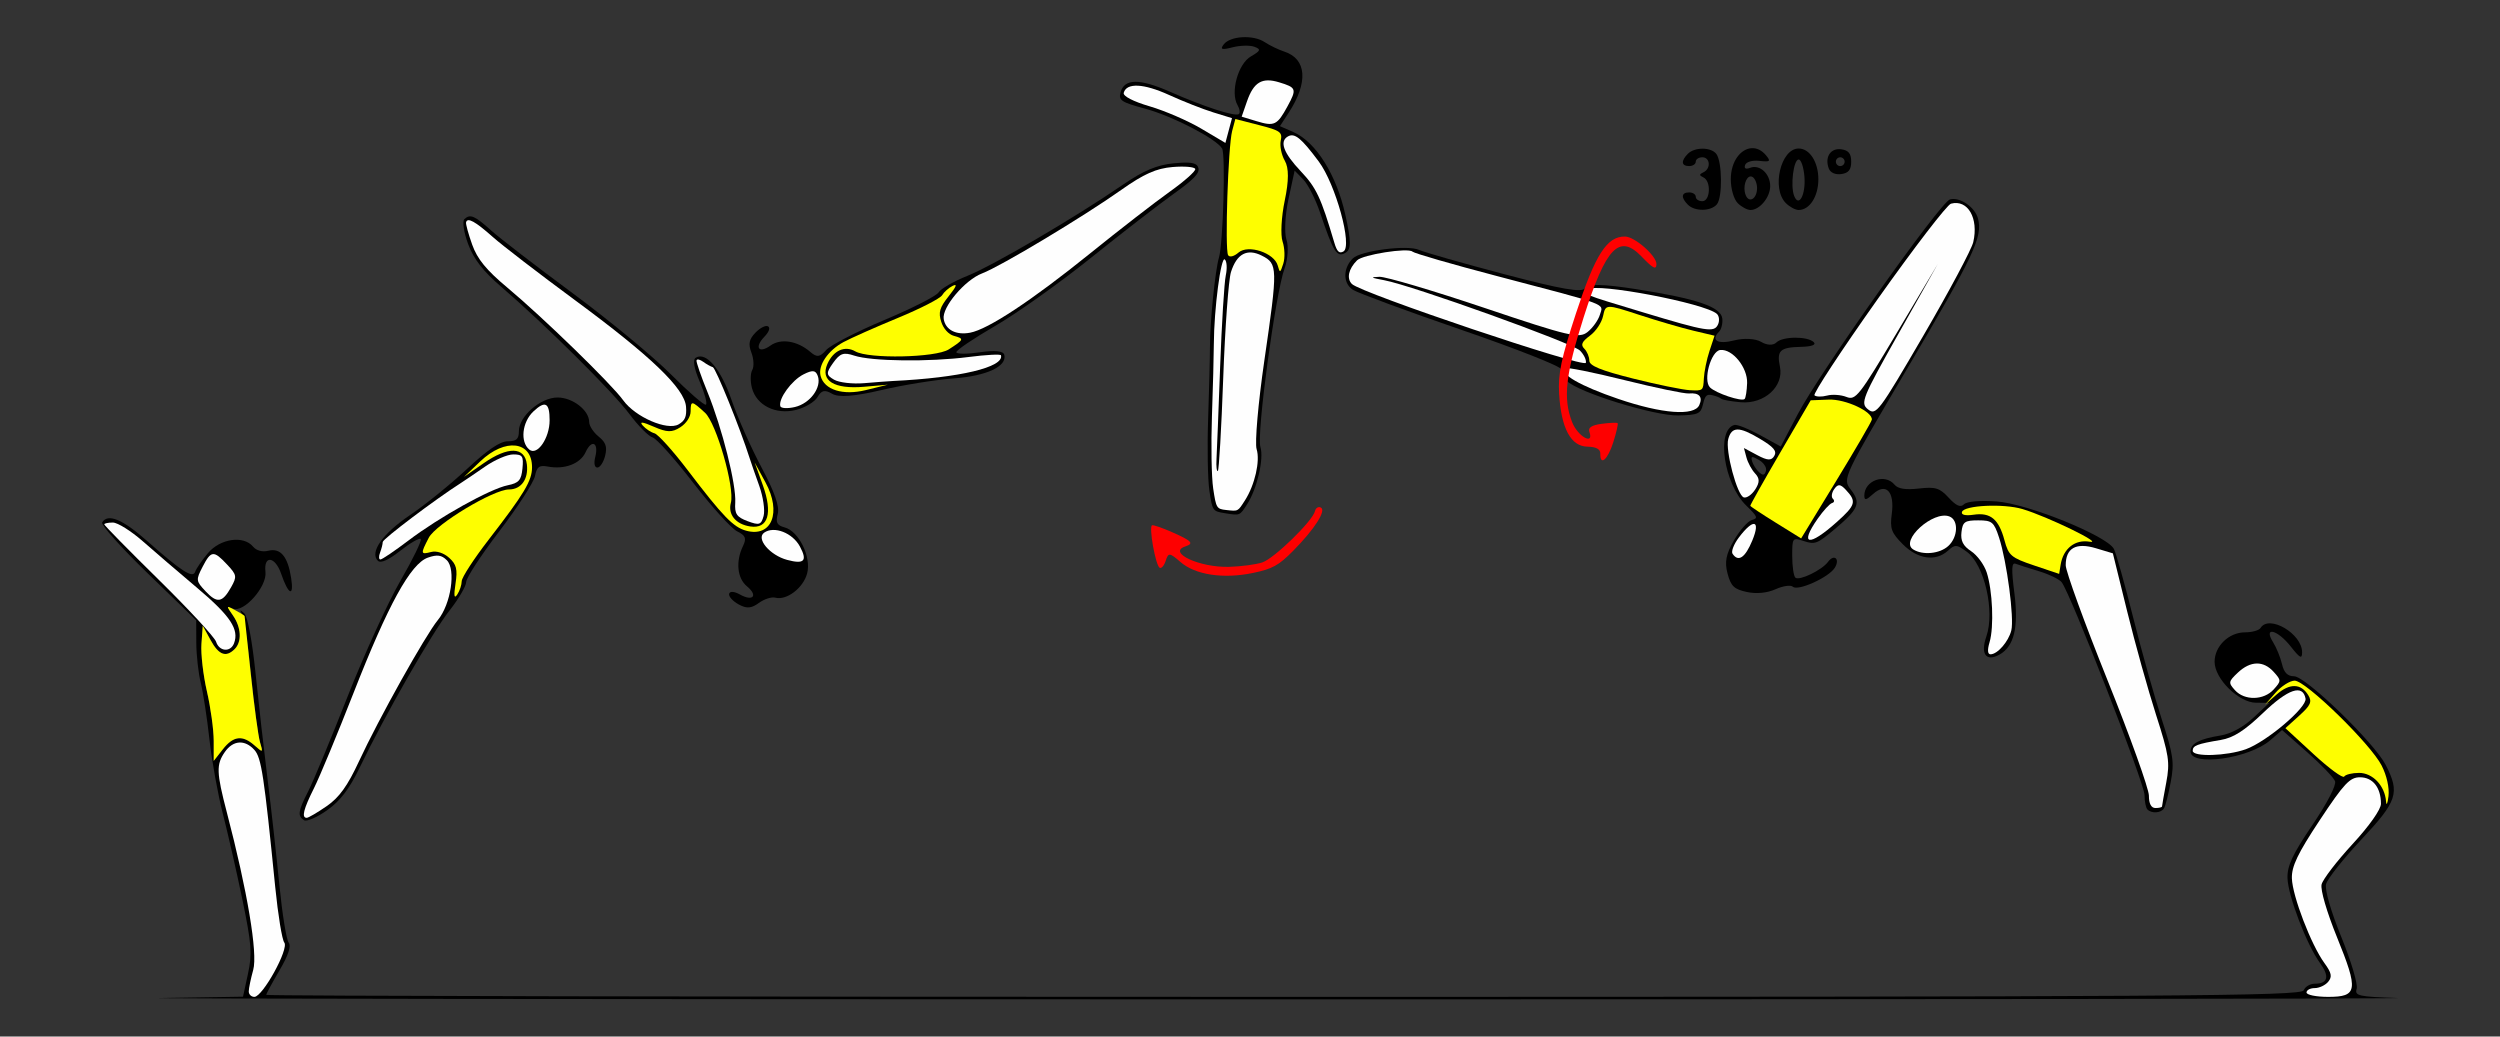 <?xml version="1.0" encoding="UTF-8" standalone="no"?>
<!-- Created with Inkscape (http://www.inkscape.org/) -->

<svg
   xmlns:dc="http://purl.org/dc/elements/1.1/"
   xmlns:cc="http://creativecommons.org/ns#"
   xmlns:rdf="http://www.w3.org/1999/02/22-rdf-syntax-ns#"
   xmlns:svg="http://www.w3.org/2000/svg"
   xmlns="http://www.w3.org/2000/svg"
   xmlns:sodipodi="http://sodipodi.sourceforge.net/DTD/sodipodi-0.dtd"
   xmlns:inkscape="http://www.inkscape.org/namespaces/inkscape"
   id="svg3478"
   version="1.1"
   inkscape:version="0.91 r13725"
   width="533.645"
   height="221.25"
   viewBox="0 0 533.645 221.25"
   sodipodi:docname="fx850403.svg">
  <rect x="0" y="0" width="533.645" height="221.25" fill="#333333" stroke="none"/>
  <defs
     id="defs3482" />
  <sodipodi:namedview
     pagecolor="#a8a8a8"
     bordercolor="#666666"
     borderopacity="1"
     objecttolerance="10"
     gridtolerance="10"
     guidetolerance="10"
     inkscape:pageopacity="0"
     inkscape:pageshadow="2"
     inkscape:window-width="1410"
     inkscape:window-height="794"
     id="namedview3480"
     showgrid="false"
     inkscape:zoom="1.6563141"
     inkscape:cx="285.38976"
     inkscape:cy="123.89932"
     inkscape:window-x="0"
     inkscape:window-y="0"
     inkscape:window-maximized="0"
     inkscape:current-layer="svg3478" />
  <g
     id="g4738"
     transform="translate(6.4205608e-8,6.827)">
    <path
       inkscape:connector-curvature="0"
       id="path4498"
       d="m 34.492,206.201 17.379,-0.277 1.064,-4.902 c 0.92,-4.238 0.762,-6.362 -1.166,-15.683 -1.226,-5.93 -3.11,-14.212 -4.187,-18.405 -1.077,-4.193 -2.371,-11.365 -2.877,-15.938 -0.506,-4.572 -1.339,-10.001 -1.851,-12.063 -0.512,-2.062 -0.941,-5.91 -0.953,-8.549 l -0.022,-4.799 -10.316,-9.998 c -5.674,-5.499 -10.065,-10.405 -9.758,-10.904 1.21,-1.964 4.319,-0.693 9.506,3.889 7.49,6.616 9.855,8.132 10.353,6.635 0.217,-0.653 1.443,-2.437 2.724,-3.965 2.616,-3.118 7.604,-3.833 9.633,-1.381 0.693,0.837 1.984,1.189 3.221,0.877 2.629,-0.662 4.192,1.2 4.908,5.845 0.634,4.119 -0.589,3.59 -2.13,-0.921 -1.285,-3.76 -3.78,-4.055 -3.354,-0.397 0.362,3.105 -4.594,8.726 -6.908,7.835 -1.267,-0.488 -1.264,-0.317 0.02,1.522 1.729,2.476 1.869,5.542 0.325,7.092 -1.86,1.866 -3.415,1.287 -5.163,-1.922 l -1.66,-3.047 -0.282,3.865 c -0.155,2.126 0.371,6.687 1.168,10.136 0.797,3.449 1.45,8.2 1.45,10.558 l 0,4.287 1.937,-2.47 c 2.258,-2.88 4.194,-3.116 6.781,-0.83 1.802,1.593 1.836,1.572 1.163,-0.703 -0.381,-1.289 -1.228,-7.665 -1.882,-14.168 -0.654,-6.504 -1.521,-12.41 -1.927,-13.125 -0.579,-1.02 -0.48,-1.06 0.46,-0.188 0.701,0.65 1.691,5.906 2.384,12.656 0.652,6.349 1.816,16.607 2.587,22.794 0.771,6.188 1.901,16.312 2.511,22.5 0.61,6.188 1.506,11.733 1.992,12.324 0.586,0.712 -0.072,2.699 -1.954,5.901 -1.56,2.655 -2.837,5.019 -2.837,5.254 0,0.235 97.735,0.427 217.19,0.427 192.195,0 217.252,-0.162 217.728,-1.406 0.296,-0.773 1.367,-1.406 2.381,-1.406 2.8,0 3.178,-1.555 1.077,-4.433 -2.82,-3.863 -6.817,-14.314 -6.928,-18.116 -0.076,-2.602 1.082,-5.073 5.297,-11.298 3.174,-4.687 5.173,-8.549 4.855,-9.379 -0.297,-0.776 -2.962,-3.55 -5.923,-6.165 l -5.383,-4.753 -2.545,2.196 c -4.537,3.915 -17.001,5.647 -17.001,2.362 0,-1.666 1.883,-2.666 6.384,-3.39 2.23,-0.359 4.873,-1.782 7.009,-3.775 l 3.429,-3.199 -2.854,-0.025 c -3.689,-0.033 -8.828,-5.121 -8.828,-8.742 0,-3.329 3.05,-6.283 6.487,-6.283 1.512,0 3.009,-0.422 3.326,-0.938 1.807,-2.933 8.891,1.234 8.868,5.217 -0.008,1.478 -0.455,1.249 -2.404,-1.232 -2.857,-3.636 -5.947,-4.4 -3.793,-0.938 0.722,1.16 1.581,3.27 1.909,4.687 0.418,1.806 1.185,2.578 2.562,2.578 2.492,0 17.137,14.171 19.583,18.947 3.055,5.968 2.489,7.692 -5.231,15.924 -3.856,4.112 -7.238,8.39 -7.514,9.506 -0.299,1.209 1.027,5.796 3.281,11.344 2.081,5.123 3.547,10.065 3.257,10.981 -0.476,1.506 0.354,1.696 8.637,1.973 5.04,0.169 -104.177,0.3 -242.705,0.291 -138.528,-0.009 -244.049,-0.141 -234.49,-0.293 z"
       style="fill:#000000" />
    <path
       inkscape:connector-curvature="0"
       id="path4468"
       d="m 458.39,165.964 c -0.343,-0.344 -0.623,-1.731 -0.623,-3.082 0,-2.468 -15.882,-43.246 -17.699,-45.441 -0.534,-0.645 -2.701,-1.693 -4.817,-2.329 -2.116,-0.636 -4.36,-1.354 -4.987,-1.595 -0.88,-0.339 -0.944,1.082 -0.283,6.224 0.952,7.399 -0.065,11.493 -3.284,13.221 -2.788,1.497 -3.98,-0.233 -2.699,-3.919 1.876,-5.4 -0.417,-15.348 -4.171,-18.09 -2.175,-1.589 -2.504,-1.608 -4.017,-0.234 -2.623,2.381 -6.44,1.842 -9.634,-1.362 -2.467,-2.474 -2.783,-3.35 -2.358,-6.526 0.634,-4.741 -1.245,-6.706 -4.012,-4.194 -1.476,1.34 -1.852,1.404 -1.852,0.317 0,-3.215 4.396,-4.801 6.445,-2.325 0.733,0.886 2.357,1.143 5.193,0.823 3.561,-0.403 4.434,-0.134 6.369,1.961 1.616,1.749 2.527,2.142 3.259,1.407 0.612,-0.614 3.37,-0.858 6.931,-0.613 6.588,0.454 23.57,7.315 25.072,10.131 0.458,0.858 2.309,7.444 4.115,14.635 1.805,7.191 4.551,16.969 6.101,21.728 2.487,7.633 2.713,9.212 1.92,13.406 -0.494,2.614 -1.138,5.143 -1.432,5.619 -0.621,1.007 -2.637,1.144 -3.538,0.24 z"
       style="fill:#000000" />
    <path
       id="path4570"
       d="m 53.099,204.793 c 0.003,-0.645 0.433,-2.715 0.955,-4.601 0.982,-3.548 -1.235,-16.775 -5.632,-33.602 -2.232,-8.54 -2.286,-10.236 -0.415,-12.916 1.753,-2.51 4.26,-2.679 6.295,-0.424 1.488,1.65 2.064,5.438 4.447,29.278 0.593,5.93 1.464,11.256 1.935,11.837 1.056,1.3 -4.614,11.601 -6.385,11.601 -0.663,0 -1.203,-0.527 -1.2,-1.172 z"
       style="fill:#fefefe"
       inkscape:connector-curvature="0" />
    <path
       id="path4568"
       d="m 492.347,205.027 c 0,-0.516 0.79,-0.938 1.755,-0.938 0.965,0 2.258,-0.608 2.872,-1.351 0.888,-1.073 0.723,-1.892 -0.805,-3.984 -2.831,-3.879 -6.843,-14.33 -6.948,-18.102 -0.071,-2.556 1.245,-5.3 5.956,-12.42 5.177,-7.824 6.413,-9.139 8.585,-9.141 2.729,-0.002 4.472,2.204 4.472,5.657 0,1.201 -2.49,4.73 -6.09,8.629 -3.349,3.629 -6.31,7.488 -6.58,8.577 -0.284,1.146 1.103,5.902 3.294,11.294 4.609,11.346 4.404,12.716 -1.902,12.716 -2.535,0 -4.61,-0.422 -4.61,-0.938 z"
       style="fill:#fefefe"
       inkscape:connector-curvature="0" />
    <path
       id="path4564"
       d="m 458.702,163.011 c 0,-1.452 -3.995,-12.589 -8.879,-24.748 -4.883,-12.159 -8.879,-23.153 -8.879,-24.432 0,-3.684 2.188,-4.912 6.464,-3.626 l 3.601,1.082 3.061,12.416 c 1.683,6.829 4.453,16.75 6.154,22.046 2.765,8.608 2.997,10.138 2.187,14.425 -0.499,2.637 -0.907,4.949 -0.907,5.136 0,0.187 -0.631,0.341 -1.402,0.341 -0.914,0 -1.402,-0.918 -1.402,-2.641 z"
       style="fill:#fefefe"
       inkscape:connector-curvature="0" />
    <path
       id="path4562"
       d="m 468.048,153.435 c 0,-1.109 0.91,-1.461 5.983,-2.31 2.691,-0.451 5.062,-1.965 9.048,-5.779 5.359,-5.128 8.461,-6.176 9.059,-3.062 0.359,1.872 -8.309,9.227 -12.75,10.819 -4.093,1.467 -11.339,1.679 -11.339,0.332 z"
       style="fill:#fefefe"
       inkscape:connector-curvature="0" />
    <path
       id="path4560"
       d="m 477.072,140.501 c -1.446,-1.603 -1.407,-1.843 0.616,-3.75 2.696,-2.541 5.45,-2.599 7.649,-0.162 1.632,1.809 1.632,1.941 0,3.75 -2.113,2.342 -6.226,2.422 -8.265,0.162 z"
       style="fill:#fefefe"
       inkscape:connector-curvature="0" />
    <path
       id="path4556"
       d="m 424.687,130.261 c 0.974,-3.27 0.651,-11.057 -0.619,-14.923 -0.536,-1.634 -2.031,-3.664 -3.321,-4.512 -1.72,-1.13 -2.268,-2.214 -2.056,-4.061 0.253,-2.198 0.707,-2.519 3.557,-2.519 2.976,0 3.374,0.329 4.473,3.694 1.664,5.096 3.258,17.208 2.607,19.811 -0.598,2.39 -2.953,5.089 -4.44,5.089 -0.62,0 -0.693,-0.928 -0.201,-2.578 z"
       style="fill:#fefefe"
       inkscape:connector-curvature="0" />
    <path
       id="path4554"
       d="m 46.129,130.165 c -0.302,-0.955 -5.798,-6.899 -12.213,-13.208 -6.415,-6.309 -11.663,-11.645 -11.663,-11.857 0,-0.212 0.827,-0.386 1.838,-0.386 1.011,0 3.88,1.793 6.375,3.984 2.495,2.191 7.783,6.727 11.75,10.078 6.975,5.892 8.868,8.76 7.738,11.717 -0.752,1.967 -3.164,1.76 -3.825,-0.328 z"
       style="fill:#fefefe"
       inkscape:connector-curvature="0" />
    <path
       id="path4552"
       d="m 43.855,119.359 c -2.028,-2.166 -2.056,-2.395 -0.623,-5.174 1.818,-3.527 2.365,-3.581 5.237,-0.514 2.083,2.224 2.144,2.569 0.864,4.847 -1.874,3.334 -2.984,3.504 -5.478,0.841 z"
       style="fill:#fefefe"
       inkscape:connector-curvature="0" />
    <path
       id="path4548"
       d="m 408.372,110.444 c -2.898,-1.842 4.287,-8.361 7.748,-7.029 1.988,0.765 1.844,4.411 -0.248,6.31 -1.841,1.671 -5.456,2.018 -7.5,0.719 z"
       style="fill:#fefefe"
       inkscape:connector-curvature="0" />
    <path
       id="path4590"
       d="m 509.319,164.22 c -0.262,-3.334 -2.855,-6.068 -5.755,-6.068 -1.483,0 -2.914,0.354 -3.18,0.786 -0.266,0.432 -3.199,-1.715 -6.517,-4.773 l -6.032,-5.559 2.957,-2.674 c 2.451,-2.216 2.78,-2.964 1.922,-4.368 -1.552,-2.54 -3.98,-2.59 -6.759,-0.138 l -2.487,2.194 2.266,-2.578 c 1.246,-1.418 3.082,-2.578 4.079,-2.578 2.37,0 16.205,13.5 18.566,18.116 1.094,2.139 1.683,4.785 1.461,6.562 -0.204,1.638 -0.439,2.123 -0.521,1.077 z"
       style="fill:#fefe00"
       inkscape:connector-curvature="0" />
    <path
       id="path4588"
       d="m 45.618,151.305 c 0,-2.358 -0.652,-7.109 -1.45,-10.558 -0.797,-3.449 -1.323,-8.01 -1.168,-10.136 l 0.282,-3.865 1.66,3.047 c 1.748,3.209 3.303,3.788 5.163,1.922 1.567,-1.572 1.397,-4.626 -0.402,-7.202 -1.478,-2.117 -1.464,-2.15 0.467,-1.113 1.095,0.588 2.013,1.159 2.041,1.27 0.028,0.111 0.623,5.686 1.323,12.389 0.7,6.703 1.585,13.242 1.966,14.531 0.673,2.275 0.639,2.296 -1.163,0.703 -2.587,-2.287 -4.523,-2.05 -6.781,0.83 l -1.937,2.47 0,-4.287 z"
       style="fill:#fefe00"
       inkscape:connector-curvature="0" />
    <path
       id="path4584"
       d="m 434.186,113.871 c -4.896,-1.647 -5.44,-2.109 -6.315,-5.37 -1.212,-4.516 -2.983,-5.987 -6.568,-5.459 -1.775,0.261 -2.713,0.038 -2.506,-0.595 0.466,-1.424 8.86,-1.82 12.922,-0.61 5.324,1.586 17.563,7.535 14.345,6.973 -3.122,-0.545 -5.641,1.445 -6.202,4.901 l -0.319,1.964 -5.357,-1.802 z"
       style="fill:#fefe00"
       inkscape:connector-curvature="0" />
    <path
       inkscape:connector-curvature="0"
       id="path4406"
       d="m 373.915,24.8 c -2.312,0.119 -4.463,2.78 -4.463,6.635 0,2.037 0.641,4.26 1.469,5.09 0.808,0.81 2.039,1.473 2.736,1.473 1.969,0 4.205,-2.718 4.205,-5.109 0,-2.635 -2.242,-4.682 -4.271,-3.9 -0.955,0.368 -1.344,0.151 -1.082,-0.6 0.234,-0.669 1.542,-1.046 3.047,-0.877 2.3,0.258 2.483,0.108 1.424,-1.172 -0.929,-1.123 -2.014,-1.593 -3.064,-1.539 z m 10.023,0.072 c -3.835,0 -5.842,8.539 -2.738,11.652 0.808,0.81 2.041,1.473 2.738,1.473 2.349,0 4.205,-2.897 4.205,-6.562 0,-3.665 -1.856,-6.562 -4.205,-6.562 z m -20.48,0.039 c -1.196,-0.009 -2.434,0.351 -3.166,1.086 -1.526,1.531 -1.409,2.625 0.281,2.625 0.771,0 1.402,-0.422 1.402,-0.938 0,-0.516 0.629,-0.938 1.4,-0.938 1.694,0 1.873,2.436 0.234,3.203 -0.935,0.438 -0.935,0.656 0,1.094 1.684,0.788 1.486,5.078 -0.234,5.078 -0.771,0 -1.4,-0.422 -1.4,-0.938 0,-0.516 -0.631,-0.938 -1.402,-0.938 -1.69,0 -1.808,1.094 -0.281,2.625 1.482,1.486 4.936,1.435 6.199,-0.092 1.213,-1.466 1.13,-9.092 -0.117,-10.736 -0.565,-0.745 -1.72,-1.124 -2.916,-1.133 z m 29.168,0.096 c -2.032,-0.04 -3.122,1.87 -2.25,4.15 0.338,0.883 1.406,1.352 2.67,1.172 1.545,-0.22 2.107,-0.926 2.107,-2.645 0,-1.718 -0.563,-2.425 -2.107,-2.645 -0.144,-0.021 -0.284,-0.031 -0.42,-0.033 z m 0.189,1.74 c 0.514,0 0.936,0.422 0.936,0.938 0,0.516 -0.422,0.938 -0.936,0.938 -0.514,0 -0.934,-0.422 -0.934,-0.938 0,-0.516 0.42,-0.938 0.934,-0.938 z m -8.877,0.469 c 0.514,0 1.067,1.637 1.23,3.639 0.318,3.887 -1.201,6.721 -2.201,4.107 -0.823,-2.15 -0.121,-7.746 0.971,-7.746 z m -10.26,3.617 c 0.142,-0.005 0.289,0.036 0.439,0.129 0.518,0.321 0.941,1.377 0.941,2.348 0,2.31 -1.725,3.343 -2.443,1.465 -0.644,-1.684 0.069,-3.91 1.062,-3.941 z"
       style="fill:#000000" />
    <g
       transform="matrix(0.259,0.966,-0.966,0.259,623.141,-323.354)"
       id="g4345">
      <path
         style="fill:#000000"
         d="m 298.721,288.086 c -2.544,0 -5.494,2.534 -5.494,4.719 0,2.1 28.403,36.358 35.852,43.242 l 5.738,5.303 -3.506,3.643 c -1.928,2.003 -3.504,4.129 -3.504,4.723 0,4.073 11.496,5.427 17.236,2.029 2.981,-1.764 3.324,-1.803 3.324,-0.375 0,0.876 1.43,3.026 3.178,4.779 2.428,2.436 3.965,3.188 6.518,3.188 2.803,0 3.586,-0.475 4.865,-2.957 0.953,-1.849 1.335,-4.126 1.02,-6.076 -0.278,-1.715 -0.081,-3.381 0.436,-3.701 1.249,-0.774 0.064,-7.965 -1.6,-9.709 -1.536,-1.611 -2.953,-0.625 -1.572,1.094 1.361,1.694 2.37,7.017 1.439,7.594 -0.429,0.266 -2.517,0.019 -4.639,-0.549 -3.79,-1.015 -3.833,-1.072 -2.408,-3.254 1.341,-2.053 1.286,-2.575 -0.73,-6.893 -2.899,-6.208 -3.942,-7.003 -7.342,-5.59 -2.695,1.12 -2.789,1.041 -22.193,-18.73 -19.34,-19.706 -22.622,-22.479 -26.617,-22.479 z m 39.754,57.512 c 0.211,0.006 0.402,0.056 0.557,0.152 0.854,0.529 0.819,0.89 -0.145,1.502 -0.697,0.443 -1.884,0.813 -2.637,0.82 -1.141,0.012 -1.117,-0.237 0.145,-1.502 0.625,-0.627 1.447,-0.992 2.08,-0.973 z"
         id="path4199"
         inkscape:connector-curvature="0" />
      <path
         inkscape:connector-curvature="0"
         style="fill:#fefefe"
         d="m 351.273,355.036 c -3.204,-4.087 -2.467,-5.548 1.332,-2.641 3.186,2.438 3.758,4.113 1.647,4.819 -0.554,0.185 -1.895,-0.794 -2.979,-2.177 z"
         id="path4281" />
      <path
         inkscape:connector-curvature="0"
         style="fill:#fefefe"
         d="m 330.376,351.762 c -2.406,-1.406 -2.021,-2.932 1.637,-6.489 2.522,-2.452 3.527,-2.927 4.38,-2.071 0.853,0.856 0.601,1.651 -1.099,3.467 l -2.207,2.356 2.094,0 c 1.151,0 2.854,-0.408 3.784,-0.907 1.269,-0.681 2.092,-0.462 3.301,0.878 0.886,0.982 1.335,2.234 0.997,2.782 -0.78,1.266 -10.715,1.253 -12.887,-0.016 z"
         id="path4279" />
      <path
         inkscape:connector-curvature="0"
         style="fill:#fefefe"
         d="m 351.721,337.702 c -1.331,-1.586 -2.42,-3.299 -2.42,-3.805 0,-0.506 -0.373,-0.69 -0.829,-0.407 -0.456,0.283 -1.324,-0.085 -1.929,-0.817 -0.875,-1.057 -0.717,-1.536 0.767,-2.333 3.04,-1.632 3.712,-1.235 6.181,3.653 3.616,7.158 2.712,9.052 -1.77,3.709 z"
         id="path4271" />
      <path
         inkscape:connector-curvature="0"
         style="fill:#fefefe"
         d="m 309.771,313.208 c -8.585,-10.35 -15.609,-19.519 -15.609,-20.376 0,-3.713 4.523,-4.931 9.159,-2.466 1.388,0.738 8.819,7.691 16.512,15.45 13.316,13.429 13.9,14.174 12.15,15.484 -1.723,1.29 -2.604,0.627 -13.989,-10.528 l -12.15,-11.905 11.868,12.188 c 11.058,11.356 11.775,12.312 10.514,14.007 -0.745,1.001 -1.354,2.769 -1.354,3.929 0,1.16 -0.336,2.317 -0.746,2.572 -0.41,0.254 -7.77,-8.006 -16.355,-18.356 z"
         id="path4267" />
      <path
         inkscape:connector-curvature="0"
         style="fill:#fefe00"
         d="m 336.002,341.759 -9.059,-9.141 0.85,-3.75 c 0.794,-3.501 4.918,-8.418 6.524,-7.778 0.384,0.153 5.169,4.971 10.634,10.707 l 9.936,10.429 -4.622,4.337 c -2.542,2.385 -4.753,4.337 -4.913,4.337 -0.16,0 -4.368,-4.113 -9.35,-9.141 z"
         id="path4323" />
    </g>
    <g
       inkscape:transform-center-y="6.7689818"
       inkscape:transform-center-x="-2.6251481"
       transform="matrix(0,-1,-1,0,410.095,365.644)"
       id="g4353">
      <path
         style="fill:#000000"
         d="m 276.434,280.73 c -0.379,0.013 -0.797,0.081 -1.273,0.201 -1.372,0.345 -2.494,1.089 -2.494,1.65 0,0.614 0.908,0.792 2.279,0.447 3.088,-0.777 3.828,0.778 0.988,2.076 -2.463,1.126 -3.735,4.486 -3.053,8.066 0.347,1.82 -0.032,2.332 -2.029,2.732 -1.351,0.271 -6.637,3.686 -11.746,7.588 -5.109,3.902 -9.999,7.094 -10.865,7.094 -0.866,0 -3.61,1.605 -6.098,3.566 -4.703,3.708 -22.23,13.737 -33.404,19.113 -4.659,2.241 -7.219,4.186 -9.219,7.004 -1.523,2.145 -2.485,4.36 -2.139,4.922 0.887,1.439 1.941,1.288 6.197,-0.891 2.054,-1.051 11.117,-4.818 20.139,-8.369 9.022,-3.551 20.176,-8.642 24.789,-11.312 4.613,-2.671 8.623,-4.618 8.91,-4.33 0.287,0.288 -0.848,2.257 -2.521,4.377 -1.971,2.496 -2.722,4.175 -2.133,4.766 1.81,1.815 5.771,-0.965 9.746,-6.842 2.198,-3.25 6.644,-8.741 9.881,-12.201 4.033,-4.311 5.885,-7.04 5.885,-8.672 0,-1.863 0.47,-2.381 2.162,-2.381 3.163,0 7.184,-4.619 7.184,-8.254 0,-3.218 -2.733,-6.746 -5.225,-6.746 -0.817,0 -2.218,-0.907 -3.113,-2.016 -0.933,-1.156 -1.712,-1.628 -2.848,-1.59 z"
         id="path4175"
         inkscape:connector-curvature="0" />
      <path
         inkscape:connector-curvature="0"
         style="fill:#fefefe"
         d="m 197.9,344.622 c 0,-0.359 1.123,-2.278 2.495,-4.264 1.851,-2.68 4.321,-4.457 9.579,-6.894 9.014,-4.177 26.879,-14.155 30.15,-16.839 3.397,-2.788 10.782,-3.893 12.759,-1.91 1.127,1.131 1.256,2.06 0.559,4.046 -1.292,3.686 -10.038,8.49 -28.907,15.879 -8.738,3.422 -17.872,7.215 -20.296,8.428 -4.514,2.259 -6.339,2.707 -6.339,1.554 z"
         id="path4275" />
      <path
         inkscape:connector-curvature="0"
         style="fill:#fefefe"
         d="m 253.04,328.897 c 0,-0.352 1.815,-3.034 4.033,-5.96 5.022,-6.624 11.052,-17.459 11.814,-21.227 0.478,-2.367 1.077,-2.892 3.579,-3.136 2.634,-0.258 3.004,-0.015 3.004,1.969 0,1.244 -1.157,3.93 -2.57,5.968 -1.414,2.038 -2.991,4.363 -3.505,5.167 -3.561,5.568 -11.977,16.721 -12.618,16.721 -0.429,0 -1.446,0.256 -2.259,0.569 -0.813,0.313 -1.478,0.281 -1.478,-0.071 z"
         id="path4265" />
      <path
         inkscape:connector-curvature="0"
         style="fill:#fefefe"
         d="m 276.503,297.112 c -1.394,-1.684 2.433,-4.337 6.255,-4.337 3.758,0 4.267,0.922 1.903,3.446 -2.275,2.429 -6.504,2.891 -8.159,0.891 z"
         id="path3414" />
      <path
         inkscape:connector-curvature="0"
         style="fill:#fefe00"
         d="m 254.646,318.056 c 0.294,-1.129 -0.212,-2.692 -1.243,-3.834 -1.414,-1.567 -2.443,-1.822 -5.491,-1.362 -2.657,0.401 -3.342,0.293 -2.349,-0.37 0.771,-0.515 2.052,-0.943 2.847,-0.951 0.795,-0.008 4.79,-2.603 8.879,-5.766 9.801,-7.584 12.565,-9.241 15.424,-9.245 5.635,-0.008 6.31,5.755 1.292,11.026 l -3.334,3.502 2.91,-4.184 c 3.663,-5.268 3.56,-8.802 -0.27,-9.243 -3.122,-0.359 -5.317,1.217 -5.317,3.817 0,3.315 -7.406,15.619 -10.307,17.124 -3.457,1.794 -3.633,1.764 -3.04,-0.513 z"
         id="path3410" />
    </g>
    <g
       inkscape:transform-center-y="-4.2262515"
       inkscape:transform-center-x="7.8487528"
       id="g4378"
       transform="matrix(0.966,0.259,0.259,-0.966,-180.944,322.275)">
      <path
         inkscape:connector-curvature="0"
         id="path4380"
         d="m 276.434,280.73 c -0.379,0.013 -0.797,0.081 -1.273,0.201 -1.372,0.345 -2.494,1.089 -2.494,1.65 0,0.614 0.908,0.792 2.279,0.447 3.088,-0.777 3.828,0.778 0.988,2.076 -2.463,1.126 -3.735,4.486 -3.053,8.066 0.347,1.82 -0.032,2.332 -2.029,2.732 -1.351,0.271 -6.637,3.686 -11.746,7.588 -5.109,3.902 -9.999,7.094 -10.865,7.094 -0.866,0 -3.61,1.605 -6.098,3.566 -4.703,3.708 -22.23,13.737 -33.404,19.113 -4.659,2.241 -7.219,4.186 -9.219,7.004 -1.523,2.145 -2.485,4.36 -2.139,4.922 0.887,1.439 1.941,1.288 6.197,-0.891 2.054,-1.051 11.117,-4.818 20.139,-8.369 9.022,-3.551 20.176,-8.642 24.789,-11.312 4.613,-2.671 8.623,-4.618 8.91,-4.33 0.287,0.288 -0.848,2.257 -2.521,4.377 -1.971,2.496 -2.722,4.175 -2.133,4.766 1.81,1.815 5.771,-0.965 9.746,-6.842 2.198,-3.25 6.644,-8.741 9.881,-12.201 4.033,-4.311 5.885,-7.04 5.885,-8.672 0,-1.863 0.47,-2.381 2.162,-2.381 3.163,0 7.184,-4.619 7.184,-8.254 0,-3.218 -2.733,-6.746 -5.225,-6.746 -0.817,0 -2.218,-0.907 -3.113,-2.016 -0.933,-1.156 -1.712,-1.628 -2.848,-1.59 z"
         style="fill:#000000" />
      <path
         id="path4382"
         d="m 197.9,344.622 c 0,-0.359 1.123,-2.278 2.495,-4.264 1.851,-2.68 4.321,-4.457 9.579,-6.894 9.014,-4.177 26.879,-14.155 30.15,-16.839 3.397,-2.788 10.782,-3.893 12.759,-1.91 1.127,1.131 1.256,2.06 0.559,4.046 -1.292,3.686 -10.038,8.49 -28.907,15.879 -8.738,3.422 -17.872,7.215 -20.296,8.428 -4.514,2.259 -6.339,2.707 -6.339,1.554 z"
         style="fill:#fefefe"
         inkscape:connector-curvature="0" />
      <path
         id="path4384"
         d="m 253.04,328.897 c 0,-0.352 1.815,-3.034 4.033,-5.96 5.022,-6.624 11.052,-17.459 11.814,-21.227 0.478,-2.367 1.077,-2.892 3.579,-3.136 2.634,-0.258 3.004,-0.015 3.004,1.969 0,1.244 -1.157,3.93 -2.57,5.968 -1.414,2.038 -2.991,4.363 -3.505,5.167 -3.561,5.568 -11.977,16.721 -12.618,16.721 -0.429,0 -1.446,0.256 -2.259,0.569 -0.813,0.313 -1.478,0.281 -1.478,-0.071 z"
         style="fill:#fefefe"
         inkscape:connector-curvature="0" />
      <path
         id="path4386"
         d="m 276.503,297.112 c -1.394,-1.684 2.433,-4.337 6.255,-4.337 3.758,0 4.267,0.922 1.903,3.446 -2.275,2.429 -6.504,2.891 -8.159,0.891 z"
         style="fill:#fefefe"
         inkscape:connector-curvature="0" />
      <path
         id="path4388"
         d="m 254.646,318.056 c 0.294,-1.129 -0.212,-2.692 -1.243,-3.834 -1.414,-1.567 -2.443,-1.822 -5.491,-1.362 -2.657,0.401 -3.342,0.293 -2.349,-0.37 0.771,-0.515 2.052,-0.943 2.847,-0.951 0.795,-0.008 4.79,-2.603 8.879,-5.766 9.801,-7.584 12.565,-9.241 15.424,-9.245 5.635,-0.008 6.31,5.755 1.292,11.026 l -3.334,3.502 2.91,-4.184 c 3.663,-5.268 3.56,-8.802 -0.27,-9.243 -3.122,-0.359 -5.317,1.217 -5.317,3.817 0,3.315 -7.406,15.619 -10.307,17.124 -3.457,1.794 -3.633,1.764 -3.04,-0.513 z"
         style="fill:#fefe00"
         inkscape:connector-curvature="0" />
    </g>
    <g
       transform="matrix(0.707,-0.707,0.707,0.707,171.691,106.194)"
       id="g4712">
      <g
         id="g4337"
         transform="matrix(0,-1,1,0,-171.175,269.68)">
        <path
           inkscape:connector-curvature="0"
           id="path4185"
           d="m 223.965,290.098 c -0.3,-0.016 -0.607,0.007 -0.918,0.074 -1.237,0.267 -11.388,4.945 -22.557,10.395 -11.169,5.45 -20.551,9.512 -20.85,9.027 -0.299,-0.485 -1.495,-0.883 -2.658,-0.883 -3.475,0 -18.557,7.958 -22.049,11.635 -2.915,3.069 -3.119,3.62 -2.016,5.393 1.019,1.637 1.015,2.11 -0.025,2.771 -0.69,0.439 -1.537,0.804 -1.883,0.812 -0.346,0.008 -1.924,1.107 -3.506,2.441 -3.84,3.241 -4.111,8.906 -0.539,11.254 2.962,1.947 2.935,2.934 -0.174,6.189 -1.557,1.63 -2.024,2.629 -1.229,2.629 1.859,0 5.607,-3.801 5.607,-5.686 0,-0.944 0.987,-1.859 2.387,-2.211 1.344,-0.338 3.22,-2.019 4.297,-3.85 1.829,-3.11 3.598,-3.587 3.598,-0.969 0,0.68 0.656,1.782 1.457,2.449 1.952,1.625 6.82,-0.762 17.605,-8.629 5.642,-4.115 8.017,-6.406 7.74,-7.467 -0.297,-1.141 3.316,-3.694 14.203,-10.035 8.031,-4.678 15.516,-8.844 16.633,-9.258 2.541,-0.941 8.717,-8.945 8.717,-11.297 0,-2.623 -1.741,-4.675 -3.842,-4.787 z"
           style="fill:#000000" />
        <path
           id="path4273"
           d="m 162.707,340.073 c -0.706,-1.845 0.603,-2.792 13.128,-9.502 12.263,-6.57 11.79,-6.376 11.762,-4.828 -0.039,2.165 -19.822,15.622 -23.138,15.739 -0.659,0.023 -1.447,-0.611 -1.753,-1.409 z"
           style="fill:#fefefe"
           inkscape:connector-curvature="0" />
        <path
           id="path4269"
           d="m 149.465,335.605 c -1.118,-1.193 -2.032,-2.448 -2.032,-2.788 0,-0.875 5.223,-3.479 6.977,-3.479 2.16,0 5.368,5.666 4.085,7.216 -1.664,2.011 -6.759,1.476 -9.03,-0.948 z"
           style="fill:#fefefe"
           inkscape:connector-curvature="0" />
        <path
           id="path4263"
           d="m 153.357,325.062 c -0.938,-2.452 4.289,-6.941 13.167,-11.308 7.69,-3.783 12.705,-5.129 12.671,-3.401 -0.007,0.387 -4.84,3.608 -10.738,7.157 -5.898,3.55 -11.2,7.03 -11.783,7.734 -1.397,1.688 -2.628,1.62 -3.317,-0.182 z"
           style="fill:#fefefe"
           inkscape:connector-curvature="0" />
        <path
           id="path4261"
           d="m 181.99,323.671 c -0.565,-1.06 -0.897,-3.066 -0.737,-4.459 0.263,-2.286 2.124,-3.441 19.186,-11.907 10.392,-5.156 19.645,-10.179 20.561,-11.162 1.411,-1.513 1.219,-1.48 -1.253,0.213 -4.999,3.425 -37.873,18.917 -40.144,18.917 -1.185,0 -2.42,-0.431 -2.744,-0.957 -0.646,-1.048 44.458,-23.418 47.216,-23.418 1.662,0 2.796,1.759 2.796,4.335 0,1.739 -5.751,9.642 -7.051,9.691 -0.537,0.02 -7.897,4.078 -16.355,9.018 -21.803,12.734 -20.247,12.029 -21.475,9.727 z"
           style="fill:#fefefe"
           inkscape:connector-curvature="0" />
        <path
           id="path4321"
           d="m 159.979,334.757 c -0.853,-1.692 -2.345,-3.95 -3.316,-5.018 -1.735,-1.908 -1.729,-1.973 0.343,-3.842 1.159,-1.046 5.823,-4.124 10.363,-6.841 6.08,-3.639 8.53,-4.664 9.299,-3.892 0.574,0.576 1.728,1.047 2.564,1.047 1.158,0 1.422,0.671 1.109,2.814 -0.235,1.604 0.2,3.752 1.011,4.993 1.401,2.146 1.321,2.23 -5.268,5.569 -3.68,1.865 -8.46,4.483 -10.623,5.818 l -3.933,2.428 -1.55,-3.077 z"
           style="fill:#fefe00"
           inkscape:connector-curvature="0" />
      </g>
      <path
         style="fill:#fe0000"
         d="m 135.274,108.959 c 1.96,-1.011 3.556,-2.017 3.548,-2.237 -0.008,-0.22 -1.134,-1.255 -2.501,-2.301 -1.713,-1.31 -2.668,-1.512 -3.074,-0.649 -1.337,2.847 -2.452,-1.039 -1.155,-4.025 2.171,-4.999 6.155,-8.202 17.554,-14.112 13.966,-7.241 18.09,-7.338 17.947,-0.421 -0.072,3.518 0.169,4.259 1.098,3.366 1.27,-1.223 0.877,-7.397 -0.566,-8.896 -2.687,-2.791 -7.182,-1.805 -18.987,4.166 -9.069,4.587 -11.896,6.434 -14.712,9.611 -4.908,5.539 -6.167,9.696 -3.709,12.25 1.281,1.331 1.588,2.33 0.915,2.978 -1.992,1.917 0.141,2.076 3.641,0.271 z"
         id="path4392"
         inkscape:connector-curvature="0" />
    </g>
    <g
       transform="matrix(0.866,0.5,-0.5,0.866,42.288,-443.976)"
       id="g4367">
      <path
         style="fill:#000000"
         d="m 420.719,302.508 c -0.833,-0.121 -2.095,0.524 -4.35,2.135 -2.911,2.079 -4.816,4.59 -7.076,9.318 -5.359,11.209 -15.356,28.791 -19.053,33.508 -1.955,2.496 -3.555,5.248 -3.555,6.117 0,0.869 -3.184,5.773 -7.074,10.898 -3.89,5.125 -7.294,10.426 -7.564,11.781 -0.4,2.004 -0.908,2.385 -2.723,2.037 -3.57,-0.684 -6.919,0.592 -8.041,3.062 -1.294,2.849 -2.845,2.105 -2.07,-0.992 0.344,-1.375 0.165,-2.287 -0.447,-2.287 -0.56,0 -1.298,1.126 -1.643,2.502 -0.479,1.913 -0.154,2.886 1.383,4.135 1.106,0.898 2.012,2.303 2.012,3.123 0,0.82 0.841,2.334 1.869,3.365 2.705,2.714 7.261,2.435 10.463,-0.643 1.442,-1.386 2.621,-3.495 2.621,-4.688 0,-1.697 0.516,-2.17 2.373,-2.17 1.626,0 4.347,-1.857 8.645,-5.902 3.449,-3.247 8.923,-7.707 12.162,-9.912 5.859,-3.987 8.63,-7.962 6.82,-9.777 -0.589,-0.591 -2.261,0.163 -4.75,2.141 -2.113,1.679 -4.078,2.818 -4.365,2.529 -0.287,-0.288 1.665,-4.324 4.336,-8.967 2.671,-4.643 7.366,-14.899 10.434,-22.791 3.067,-7.892 6.883,-17.214 8.479,-20.713 2.19,-4.801 2.639,-6.626 1.826,-7.441 -0.203,-0.204 -0.433,-0.329 -0.711,-0.369 z"
         id="path4215"
         inkscape:connector-curvature="0" />
      <path
         inkscape:connector-curvature="0"
         style="fill:#fefefe"
         d="m 369.559,391.533 c -1.162,-1.166 -0.648,-5.986 0.888,-8.339 1.191,-1.823 1.798,-2.096 2.804,-1.258 1.994,1.66 1.533,5.902 -0.888,8.184 -1.195,1.126 -2.456,1.762 -2.804,1.413 z"
         id="path4297" />
      <path
         inkscape:connector-curvature="0"
         style="fill:#fefefe"
         d="m 374.71,377.886 c 0.244,-2.51 0.767,-3.11 3.126,-3.59 3.786,-0.77 14.576,-6.826 21.289,-11.949 2.987,-2.28 5.599,-3.976 5.804,-3.771 1.854,1.86 -5.21,8.543 -17.156,16.23 -0.801,0.516 -3.119,2.098 -5.151,3.516 -2.032,1.418 -4.709,2.578 -5.95,2.578 -1.977,0 -2.219,-0.372 -1.963,-3.014 z"
         id="path4291" />
      <path
         inkscape:connector-curvature="0"
         style="fill:#fefefe"
         d="m 390.472,357.989 c -1.608,-1.943 -0.266,-9.484 2.232,-12.547 2.676,-3.281 12.623,-21.201 16.787,-30.244 2.493,-5.414 4.178,-7.736 7.073,-9.749 2.09,-1.453 4.067,-2.373 4.394,-2.046 0.327,0.328 -0.71,3.449 -2.304,6.936 -1.594,3.487 -5.258,12.457 -8.141,19.934 -5.74,14.884 -10.735,24.876 -13.708,27.422 -2.325,1.991 -4.832,2.107 -6.333,0.293 z"
         id="path4283" />
      <path
         inkscape:connector-curvature="0"
         style="fill:#fefe00"
         d="m 373.788,381.649 c -1.641,-1.646 -1.364,-5.502 0.625,-8.719 0.957,-1.547 4.32,-6.168 7.473,-10.269 3.154,-4.101 5.74,-8.109 5.748,-8.906 0.007,-0.797 0.434,-2.082 0.948,-2.856 0.661,-0.996 0.769,-0.309 0.369,2.356 -0.459,3.057 -0.204,4.09 1.358,5.508 1.139,1.034 2.697,1.542 3.822,1.247 2.27,-0.596 2.3,-0.419 0.512,3.049 -1.5,2.91 -13.766,10.339 -17.07,10.339 -2.592,0 -4.163,2.202 -3.805,5.334 0.439,3.842 3.963,3.945 9.214,0.271 l 4.171,-2.919 -3.491,3.345 c -3.637,3.485 -7.702,4.398 -9.874,2.22 z"
         id="path4327" />
    </g>
    <path
       inkscape:connector-curvature="0"
       id="path3492"
       d="m 250.257,106.799 c 4.201,1.864 4.668,2.38 2.734,3.026 -3.873,1.293 3.102,4.527 9.371,4.346 2.565,-0.074 5.756,-0.5 7.092,-0.946 2.551,-0.851 10.746,-8.84 11.242,-10.958 0.159,-0.679 0.718,-1.019 1.242,-0.755 1.228,0.618 -1.29,4.556 -5.91,9.242 -3.077,3.121 -4.419,3.858 -8.603,4.727 -6.334,1.315 -12.294,0.404 -15.476,-2.367 -2.275,-1.981 -2.556,-2.007 -3.103,-0.284 -0.331,1.042 -0.914,1.738 -1.295,1.547 -0.883,-0.443 -2.39,-8.867 -1.625,-9.084 0.315,-0.089 2.264,0.588 4.332,1.505 z"
       style="fill:#fe0000" />
    <g
       transform="matrix(0.866,-0.5,0.5,0.866,118.63,-18.121)"
       id="g4704">
      <path
         style="fill:#000000"
         d="m 63.319,176.108 c -2.115,-1.718 -2.119,-1.764 -0.502,-5.859 0.896,-2.27 4.266,-8.347 7.49,-13.503 3.223,-5.156 6.834,-11.062 8.024,-13.125 2.627,-4.553 9.108,-13.537 11.159,-15.469 2.232,-2.103 12.204,-18.286 12.193,-19.789 -0.016,-2.408 -5.713,-11.312 -9.969,-15.582 -3.726,-3.738 -4.055,-4.392 -2.831,-5.62 2.194,-2.201 5.01,-0.621 9.272,5.201 4.605,6.291 9.211,11.414 10.262,11.414 0.413,0 0.751,-0.811 0.751,-1.803 0,-3.135 4.497,-7.572 7.674,-7.572 2.417,0 2.663,-0.208 1.669,-1.41 -0.642,-0.775 -2.48,-1.776 -4.086,-2.224 -2.303,-0.642 -2.586,-0.955 -1.341,-1.481 2.113,-0.893 6.527,1.328 7.823,3.937 0.575,1.157 1.744,2.877 2.597,3.824 3.398,3.767 1.209,8.302 -5.698,11.804 l -3.045,1.544 1.872,2.55 c 3.095,4.218 3.395,12.486 0.755,20.831 -1.77,5.594 -2.598,7.031 -4.054,7.031 -2.087,0 -2.141,-1.399 -0.389,-10.098 0.599,-2.976 0.797,-6.562 0.439,-7.969 l -0.65,-2.558 -4.172,4.603 c -2.295,2.532 -4.413,5.809 -4.707,7.284 -0.294,1.475 -1.833,3.778 -3.421,5.118 -4.398,3.712 -22.915,27.666 -23.525,30.432 -0.561,2.546 -5.068,7.37 -8.567,9.17 -2.613,1.344 -2.513,1.358 -5.023,-0.681 z"
         id="path4480"
         inkscape:connector-curvature="0" />
      <path
         inkscape:connector-curvature="0"
         style="fill:#fefefe"
         d="m 63.866,175.629 c -1.668,-1.224 -1.672,-1.432 -0.11,-5.391 0.894,-2.265 4.262,-8.337 7.486,-13.493 3.223,-5.156 6.844,-11.062 8.047,-13.125 3.724,-6.388 10.705,-15.521 11.056,-14.464 0.184,0.552 -0.501,1.924 -1.521,3.047 -1.02,1.123 -5.898,8.485 -10.839,16.359 -4.941,7.874 -9.667,15.363 -10.502,16.641 -0.835,1.278 -1.29,2.324 -1.011,2.324 0.279,0 5.2,-7.488 10.937,-16.641 5.737,-9.152 11.468,-17.59 12.737,-18.75 3.02,-2.762 5.532,-2.67 7.454,0.273 2.084,3.191 1.7,3.894 -10.731,19.649 -5.696,7.219 -10.598,14.226 -10.895,15.571 -0.565,2.561 -4.155,6.429 -7.63,8.22 -2.534,1.306 -2.386,1.313 -4.477,-0.221 z"
         id="path4566" />
      <path
         inkscape:connector-curvature="0"
         style="fill:#fefefe"
         d="m 112.374,137.761 c 2.356,-9.813 2.549,-12.085 1.427,-16.796 -1.243,-5.215 -0.806,-7.814 1.314,-7.814 1.671,0 2.316,1.676 3.048,7.92 0.705,6.013 -2.758,19.268 -5.033,19.268 -1.027,0 -1.218,-0.653 -0.756,-2.578 z"
         id="path4558" />
      <path
         inkscape:connector-curvature="0"
         style="fill:#fefefe"
         d="m 110.967,106.98 -2.266,-2.422 2.622,-2.265 c 3.285,-2.838 5.371,-2.863 7.963,-0.095 2.648,2.828 2.589,3.142 -1.005,5.34 -3.925,2.401 -4.594,2.35 -7.314,-0.558 z"
         id="path4544" />
      <path
         inkscape:connector-curvature="0"
         style="fill:#fefefe"
         d="m 99.958,102.466 c -1.613,-2.867 -4.831,-7.2 -7.151,-9.629 -2.533,-2.652 -3.879,-4.757 -3.368,-5.269 1.604,-1.609 4.693,0.374 8.163,5.242 1.91,2.68 4.752,6.249 6.314,7.932 l 2.84,3.059 -1.933,1.939 -1.933,1.939 -2.933,-5.213 z"
         id="path4542" />
      <path
         inkscape:connector-curvature="0"
         style="fill:#fefe00"
         d="m 99.478,135.937 c 0.711,-2.727 -3.184,-7.107 -5.863,-6.593 -1.265,0.242 -2.203,-0.029 -2.203,-0.638 0,-1.427 11.64,-20.147 13.998,-22.513 l 1.871,-1.877 3.733,3.657 c 3.355,3.286 3.592,3.813 2.346,5.195 -0.763,0.846 -1.388,2.709 -1.388,4.139 0,1.768 -1.366,4.125 -4.262,7.356 -2.344,2.615 -4.495,5.925 -4.78,7.355 -0.285,1.43 -1.282,3.294 -2.215,4.141 -1.585,1.439 -1.667,1.424 -1.238,-0.222 z"
         id="path4586" />
    </g>
  </g>
</svg>
